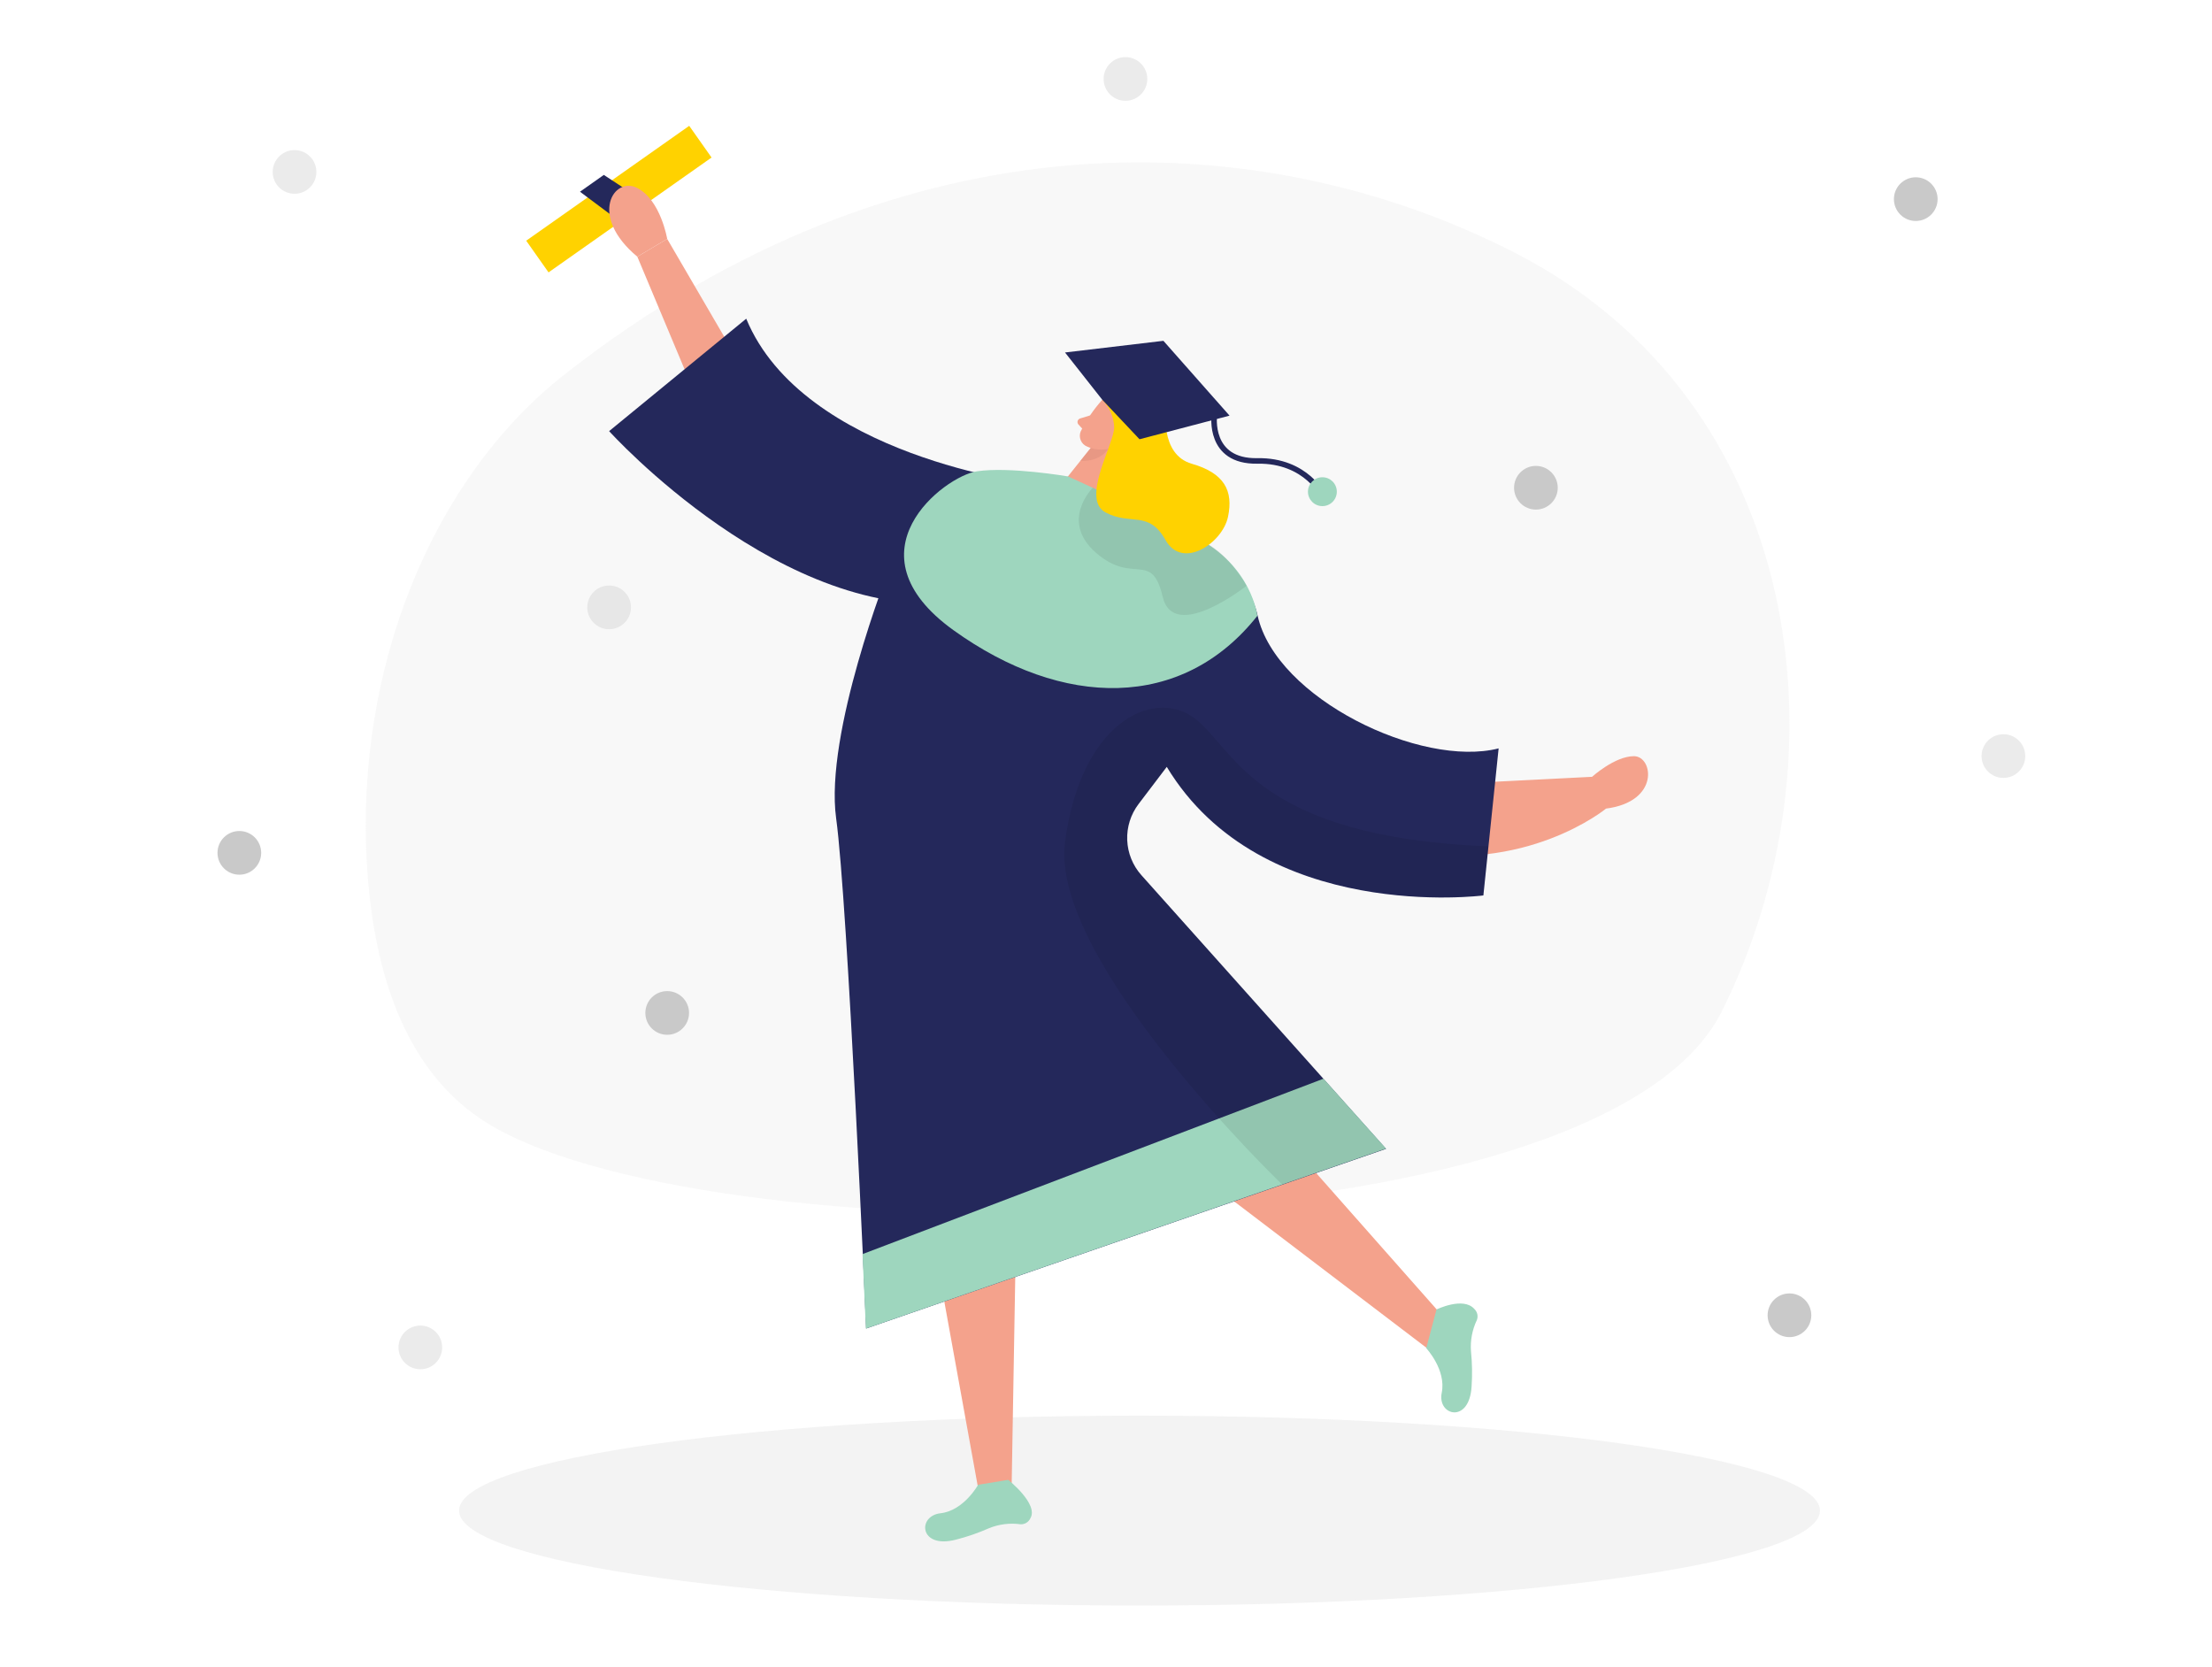<svg width="406" height="306" viewBox="0 0 406 306" fill="none" xmlns="http://www.w3.org/2000/svg">
<path opacity="0.3" d="M103.682 68.674C79.444 87.665 65.112 122.52 67.355 158.918C68.522 177.523 73.821 195.59 88.112 205.283C126.398 231.257 293.254 231.064 316 185.673C339.426 138.922 331.377 73.83 278.11 46.425C231.948 22.755 166.297 19.629 103.682 68.674Z" fill="#E6E6E6"/>
<path d="M266.843 143.864L292.218 142.575C292.218 142.575 296.38 138.789 299.902 138.789C303.424 138.789 304.713 147.132 294.776 148.411C294.776 148.411 280.018 160.591 257.221 156.115C234.424 151.639 238.911 139.408 266.843 143.864Z" fill="#F4A28C"/>
<path opacity="0.45" d="M209.151 294.683C278.129 294.683 334.047 286.881 334.047 277.256C334.047 267.631 278.129 259.828 209.151 259.828C140.173 259.828 84.255 267.631 84.255 277.256C84.255 286.881 140.173 294.683 209.151 294.683Z" fill="#E6E6E6"/>
<path d="M163.709 185.824L179.655 273.835L185.654 274.353L187.146 187.864L163.709 185.824Z" fill="#F4A28C"/>
<path d="M190.891 193.388L262.063 247.558L266.844 243.894L209.557 179.076L190.891 193.388Z" fill="#F4A28C"/>
<path d="M132.945 61.834L122.46 43.848L116.979 47.116L128.844 75.394L138.04 69.811L132.945 61.834Z" fill="#F4A28C"/>
<path d="M209.496 160.632C207.907 158.856 206.986 156.582 206.89 154.201C206.794 151.819 207.528 149.479 208.968 147.579L214.155 140.748C231.593 169.635 272.264 164.347 272.264 164.347L275.065 137.358C260.855 140.992 234.221 128.223 230.831 112.998C227.441 97.773 202.777 93.419 202.777 93.419L194.464 88.608C176.295 82.67 167.374 92.079 163.09 104.706C163.09 104.706 151.326 134.587 153.468 150.188C155.61 165.789 158.98 243.832 158.98 243.832L254.4 210.855L209.496 160.632Z" fill="#24285B"/>
<path d="M179.533 272.517C179.533 272.517 176.904 277.267 172.621 277.744C168.338 278.221 168.703 284.331 175.422 282.596C177.507 282.067 179.545 281.364 181.512 280.495C183.343 279.746 185.339 279.493 187.298 279.764C187.676 279.787 188.053 279.695 188.377 279.499C188.702 279.303 188.959 279.013 189.115 278.668C190.688 276.079 185.055 271.613 185.055 271.613L179.533 272.517Z" fill="#9ED6BE"/>
<path d="M261.779 247.446C261.779 247.446 265.483 251.415 264.621 255.627C263.758 259.84 269.696 261.393 270.102 254.47C270.248 252.316 270.211 250.153 269.99 248.005C269.846 246.031 270.22 244.054 271.076 242.27C271.207 241.922 271.232 241.544 271.147 241.182C271.062 240.821 270.871 240.493 270.599 240.24C268.569 237.946 263.666 240.341 263.666 240.341L261.779 247.446Z" fill="#9ED6BE"/>
<path d="M189.46 88.751C189.46 88.751 147.429 83.798 136.964 58.494L111.802 79.129C111.802 79.129 143.937 114.766 176.519 110.462L189.46 88.751Z" fill="#24285B"/>
<path d="M202.32 73.374C200.742 75.126 199.407 77.082 198.351 79.189C198.142 79.708 198.145 80.288 198.36 80.805C198.574 81.321 198.983 81.733 199.498 81.95C200.313 82.347 201.225 82.5 202.125 82.392C203.025 82.284 203.875 81.919 204.573 81.341L207.811 79.159C208.415 78.651 208.847 77.968 209.047 77.205C209.247 76.442 209.205 75.635 208.928 74.896C208.075 72.115 203.954 71.364 202.32 73.374Z" fill="#F4A28C"/>
<path d="M206.573 79.574L202.726 93.449L194.586 89.227L201.051 81.127L206.573 79.574Z" fill="#F4A28C"/>
<path d="M196.017 87.441C196.017 87.441 185.248 85.594 179.279 86.508C173.311 87.421 155.061 101.337 175.037 115.689C195.012 130.041 216.997 130.457 230.78 113.03C230.78 113.03 229.765 103.895 219.615 98.698C209.465 93.501 196.017 87.441 196.017 87.441Z" fill="#9ED6BE"/>
<path opacity="0.08" d="M200.584 89.522C200.584 89.522 194.393 95.612 201.224 101.509C208.055 107.406 211.374 100.961 213.404 109.527C215.434 118.094 228.822 107.497 228.822 107.497C228.822 107.497 225.706 102.057 221.808 99.935L200.584 89.522Z" fill="black"/>
<path d="M203.731 78.986C203.731 78.986 204.746 77.697 205.639 78.54C206.532 79.382 205.091 81.24 203.609 80.417L203.731 78.986Z" fill="#F4A28C"/>
<path d="M202.32 73.373C203.634 74.715 204.41 76.491 204.502 78.367C204.573 81.412 198.311 91.562 202.898 94.038C207.486 96.515 210.826 93.572 213.921 99.113C217.017 104.655 224.366 99.692 225.391 94.871C226.416 90.049 224.701 86.832 218.743 85.117C212.785 83.401 214.033 74.967 214.033 74.967L202.32 73.373Z" fill="#FFD200"/>
<path d="M200.188 76.215L198.26 76.803C198.152 76.835 198.053 76.893 197.973 76.972C197.892 77.051 197.833 77.148 197.799 77.256C197.766 77.364 197.76 77.478 197.782 77.589C197.804 77.699 197.853 77.803 197.925 77.89L199.031 79.108L200.188 76.215Z" fill="#F4A28C"/>
<path opacity="0.31" d="M200.209 82.225C201.257 82.553 202.371 82.609 203.447 82.387C203.447 82.387 202.036 84.772 198.291 84.59L200.209 82.225Z" fill="#CE8172"/>
<path d="M195.479 64.694L213.536 62.553L225.675 76.286L209.151 80.62L202.32 73.373L195.479 64.694Z" fill="#24285B"/>
<path d="M222.884 76.215C222.884 76.215 221.707 84.761 230.781 84.599C239.855 84.436 242.961 91.166 242.961 91.166" stroke="#24285B" stroke-width="1.015" stroke-miterlimit="10"/>
<path d="M242.717 92.892C244.18 92.892 245.366 91.706 245.366 90.243C245.366 88.78 244.18 87.594 242.717 87.594C241.254 87.594 240.068 88.78 240.068 90.243C240.068 91.706 241.254 92.892 242.717 92.892Z" fill="#9ED6BE"/>
<path d="M126.502 23.096L96.583 44.178L100.681 49.994L130.601 28.912L126.502 23.096Z" fill="#FFD200"/>
<path d="M110.828 32.103L120.318 38.325L115.355 41.837L106.453 35.189L110.828 32.103Z" fill="#24285B"/>
<path d="M158.31 230.18L242.92 197.984L254.4 210.814L158.929 243.852L158.31 230.18Z" fill="#9ED6BE"/>
<path opacity="0.08" d="M235.338 217.412C235.338 217.412 192.637 176.385 195.479 154.583C198.321 132.781 211.404 126.356 218.976 131.634C226.548 136.912 229.623 153.588 273.187 155.344L272.264 164.347C272.264 164.347 232.212 169.575 214.155 140.749L208.968 147.58C207.554 149.489 206.835 151.825 206.931 154.199C207.027 156.573 207.932 158.843 209.496 160.632L254.4 210.855L235.338 217.412Z" fill="black"/>
<path d="M122.46 43.846C122.46 43.846 121.272 36.741 116.979 34.508C112.685 32.275 107.925 39.583 116.979 47.114L122.46 43.846Z" fill="#F4A28C"/>
<path d="M351.626 40.558C353.841 40.558 355.636 38.763 355.636 36.548C355.636 34.334 353.841 32.539 351.626 32.539C349.412 32.539 347.617 34.334 347.617 36.548C347.617 38.763 349.412 40.558 351.626 40.558Z" fill="#C9C9C9"/>
<path d="M281.906 93.53C284.12 93.53 285.915 91.735 285.915 89.521C285.915 87.307 284.12 85.512 281.906 85.512C279.692 85.512 277.897 87.307 277.897 89.521C277.897 91.735 279.692 93.53 281.906 93.53Z" fill="#C9C9C9"/>
<path d="M122.46 189.925C124.674 189.925 126.469 188.13 126.469 185.915C126.469 183.701 124.674 181.906 122.46 181.906C120.245 181.906 118.45 183.701 118.45 185.915C118.45 188.13 120.245 189.925 122.46 189.925Z" fill="#C9C9C9"/>
<path d="M43.929 160.542C46.143 160.542 47.938 158.747 47.938 156.533C47.938 154.318 46.143 152.523 43.929 152.523C41.715 152.523 39.92 154.318 39.92 156.533C39.92 158.747 41.715 160.542 43.929 160.542Z" fill="#C9C9C9"/>
<path d="M328.444 245.415C330.658 245.415 332.453 243.62 332.453 241.406C332.453 239.191 330.658 237.396 328.444 237.396C326.23 237.396 324.435 239.191 324.435 241.406C324.435 243.62 326.23 245.415 328.444 245.415Z" fill="#C9C9C9"/>
<path opacity="0.36" d="M54.059 35.565C56.273 35.565 58.068 33.77 58.068 31.556C58.068 29.342 56.273 27.547 54.059 27.547C51.845 27.547 50.05 29.342 50.05 31.556C50.05 33.77 51.845 35.565 54.059 35.565Z" fill="#C9C9C9"/>
<path opacity="0.36" d="M206.573 18.503C208.787 18.503 210.582 16.708 210.582 14.494C210.582 12.279 208.787 10.484 206.573 10.484C204.358 10.484 202.563 12.279 202.563 14.494C202.563 16.708 204.358 18.503 206.573 18.503Z" fill="#C9C9C9"/>
<path opacity="0.36" d="M111.802 115.485C114.016 115.485 115.811 113.69 115.811 111.476C115.811 109.262 114.016 107.467 111.802 107.467C109.588 107.467 107.793 109.262 107.793 111.476C107.793 113.69 109.588 115.485 111.802 115.485Z" fill="#C9C9C9"/>
<path opacity="0.36" d="M77.15 251.313C79.364 251.313 81.159 249.518 81.159 247.304C81.159 245.09 79.364 243.295 77.15 243.295C74.936 243.295 73.141 245.09 73.141 247.304C73.141 249.518 74.936 251.313 77.15 251.313Z" fill="#C9C9C9"/>
<path opacity="0.36" d="M367.714 142.778C369.928 142.778 371.723 140.983 371.723 138.769C371.723 136.555 369.928 134.76 367.714 134.76C365.5 134.76 363.705 136.555 363.705 138.769C363.705 140.983 365.5 142.778 367.714 142.778Z" fill="#C9C9C9"/>
</svg>
